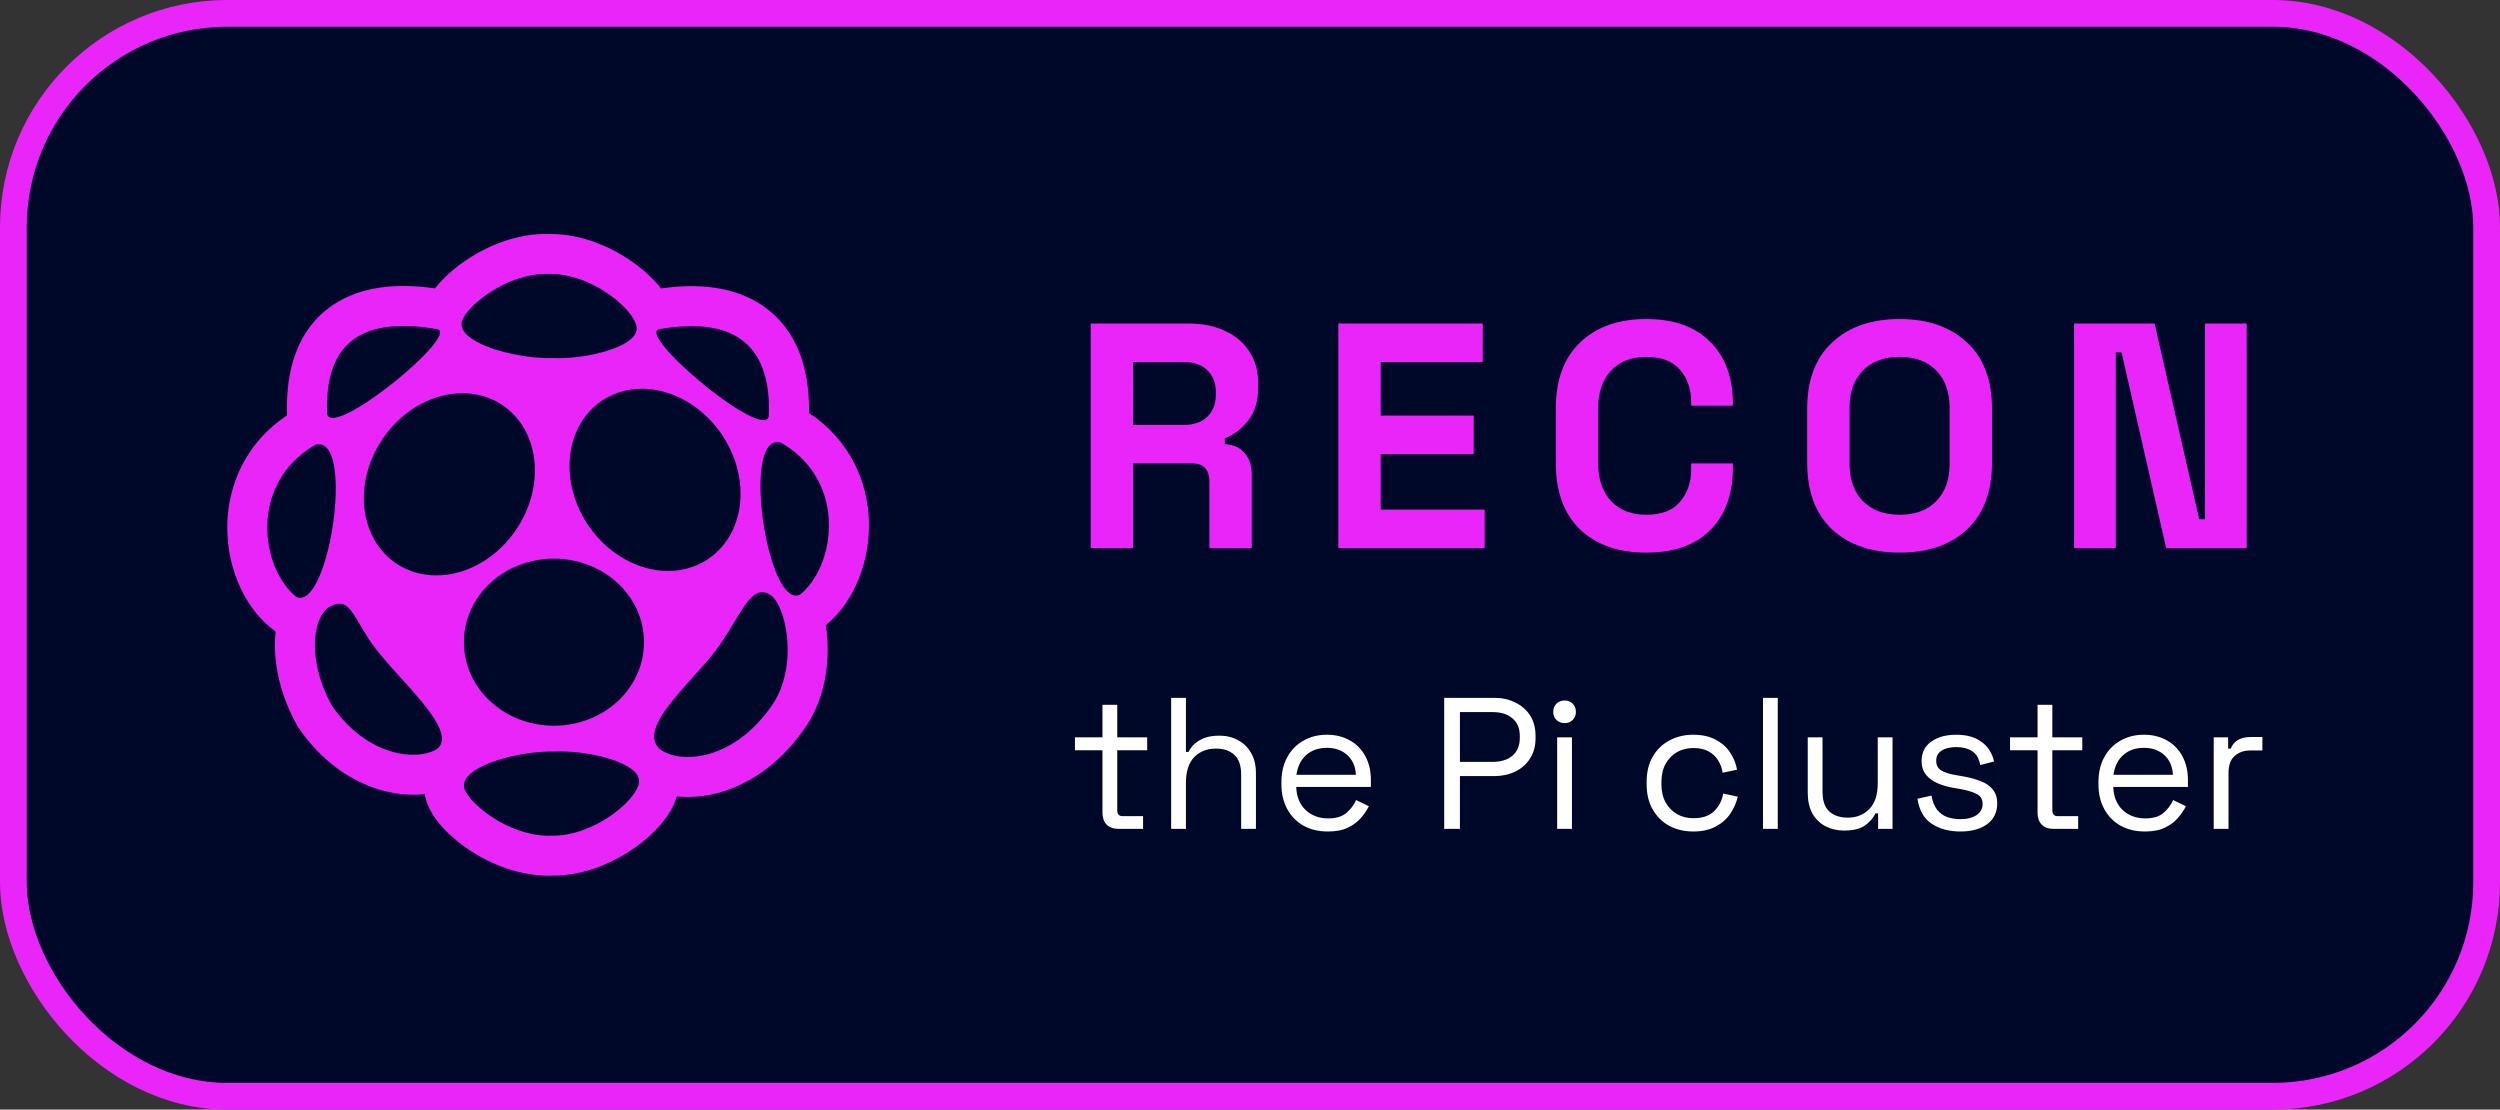 <svg width="187" height="83" viewBox="0 0 187 83" fill="none" xmlns="http://www.w3.org/2000/svg">
<rect x="0" y="0" width="187" height="83" fill="#333333" stroke="none"/>
<rect x="1" y="1" width="185" height="81" rx="16" fill="#000829"/>
<path d="M48.167 48.035C48.171 48.854 48.001 49.666 47.664 50.424C47.328 51.182 46.833 51.872 46.208 52.453C45.582 53.033 44.838 53.494 44.019 53.809C43.2 54.123 42.322 54.285 41.435 54.285C40.548 54.285 39.669 54.123 38.85 53.809C38.031 53.494 37.288 53.033 36.662 52.453C36.037 51.872 35.541 51.182 35.205 50.424C34.869 49.666 34.698 48.854 34.703 48.035C34.698 47.216 34.869 46.404 35.205 45.645C35.541 44.887 36.037 44.198 36.662 43.617C37.288 43.036 38.031 42.575 38.85 42.261C39.669 41.947 40.548 41.785 41.435 41.785C42.322 41.785 43.2 41.947 44.019 42.261C44.838 42.575 45.582 43.036 46.208 43.617C46.833 44.198 47.328 44.887 47.664 45.645C48.001 46.404 48.171 47.216 48.167 48.035Z" fill="#000829"/>
<path d="M37.54 30.273C38.203 30.709 38.758 31.294 39.174 31.995C39.589 32.696 39.856 33.5 39.961 34.361C40.065 35.221 40.004 36.121 39.781 37.01C39.559 37.899 39.179 38.759 38.663 39.541C38.147 40.322 37.506 41.011 36.776 41.566C36.045 42.122 35.24 42.534 34.407 42.779C33.573 43.024 32.727 43.097 31.917 42.995C31.107 42.892 30.348 42.614 29.685 42.179C29.022 41.744 28.466 41.159 28.051 40.458C27.636 39.757 27.368 38.953 27.264 38.092C27.16 37.232 27.221 36.331 27.443 35.443C27.666 34.554 28.046 33.694 28.562 32.912C29.078 32.13 29.719 31.442 30.449 30.886C31.18 30.331 31.985 29.919 32.818 29.674C33.652 29.428 34.498 29.355 35.308 29.458C36.118 29.561 36.877 29.838 37.54 30.273Z" fill="#000829"/>
<path d="M45.068 29.942C44.405 30.377 43.85 30.962 43.434 31.663C43.019 32.365 42.752 33.169 42.647 34.029C42.543 34.89 42.604 35.79 42.827 36.679C43.049 37.568 43.429 38.427 43.945 39.209C44.461 39.991 45.102 40.679 45.833 41.235C46.563 41.791 47.368 42.203 48.202 42.448C49.035 42.693 49.881 42.766 50.691 42.663C51.502 42.56 52.26 42.283 52.923 41.848C53.587 41.413 54.142 40.828 54.557 40.126C54.972 39.425 55.24 38.621 55.344 37.761C55.449 36.9 55.388 36 55.165 35.111C54.942 34.222 54.562 33.362 54.046 32.581C53.531 31.799 52.889 31.11 52.159 30.555C51.429 29.999 50.624 29.587 49.79 29.342C48.956 29.097 48.11 29.024 47.3 29.127C46.49 29.23 45.731 29.507 45.068 29.942Z" fill="#000829"/>
<path d="M23.599 33.266C26.61 32.458 24.616 45.745 22.165 44.655C19.47 42.483 18.602 36.124 23.599 33.266Z" fill="#000829"/>
<path d="M58.401 33.1C55.389 32.292 57.385 45.58 59.835 44.49C62.53 42.318 63.398 35.959 58.401 33.1Z" fill="#000829"/>
<path d="M49.344 24.614C54.542 23.735 57.691 25.419 57.516 31.064C57.345 33.228 47.43 24.936 49.344 24.614Z" fill="#000829"/>
<path d="M32.672 24.614C27.474 23.735 24.288 25.254 24.462 30.898C24.633 33.062 34.586 24.936 32.672 24.614Z" fill="#000829"/>
<path d="M41.465 56.217C44.169 56.098 47.798 57.089 47.805 58.403C47.85 59.68 44.514 62.563 41.285 62.507C37.941 62.652 34.663 59.764 34.706 58.763C34.656 57.295 38.777 56.149 41.465 56.217Z" fill="#000829"/>
<path d="M28.562 49.094C30.487 51.418 34.279 54.833 32.672 56.036C31.151 56.955 27.46 56.577 24.836 52.801C23.066 49.633 23.294 46.409 24.537 45.462C26.395 44.328 26.352 46.526 28.562 49.094Z" fill="#000829"/>
<path d="M52.923 49.411C50.84 51.855 47.825 54.593 49.344 56.029C50.797 57.144 54.698 56.988 57.58 52.984C59.672 50.294 58.971 45.802 57.776 44.61C56 43.234 55.307 46.715 52.923 49.411Z" fill="#000829"/>
<path d="M41.285 26.783C43.99 26.901 47.618 25.91 47.626 24.596C47.67 23.32 44.334 20.436 41.106 20.492C37.762 20.348 34.483 23.235 34.526 24.237C34.476 25.704 38.598 26.85 41.285 26.783Z" fill="#000829"/>
<path fill-rule="evenodd" clip-rule="evenodd" d="M24.457 30.291C24.454 30.488 24.456 30.69 24.462 30.899C24.504 31.423 25.12 31.343 26.003 30.916C26.048 30.894 26.095 30.871 26.142 30.847C26.201 30.817 26.262 30.785 26.323 30.752C26.379 30.722 26.436 30.691 26.493 30.659C26.763 30.508 27.049 30.333 27.345 30.141C27.382 30.117 27.419 30.093 27.456 30.069C27.952 29.742 28.472 29.367 28.987 28.971C29.646 28.465 30.295 27.922 30.87 27.398C30.963 27.313 31.055 27.228 31.143 27.144C31.175 27.114 31.207 27.085 31.238 27.055C31.547 26.761 31.827 26.476 32.065 26.212C32.225 26.035 32.366 25.868 32.485 25.712C32.947 25.108 33.08 24.683 32.672 24.614C32.282 24.548 31.903 24.495 31.536 24.457C30.986 24.4 30.463 24.375 29.969 24.384C29.869 24.386 29.77 24.389 29.673 24.394C27.059 24.519 25.297 25.668 24.689 28.23C24.685 28.249 24.68 28.268 24.676 28.287C24.541 28.879 24.467 29.545 24.457 30.291ZM34.526 24.237C34.508 24.762 35.025 25.246 35.819 25.648C37.243 26.369 39.56 26.826 41.285 26.783C42.949 26.856 44.964 26.509 46.269 25.924C47.084 25.559 47.623 25.102 47.626 24.596C47.64 24.178 47.292 23.587 46.703 22.984C45.495 21.746 43.276 20.455 41.106 20.492C38.765 20.391 36.456 21.776 35.296 22.959C34.799 23.466 34.513 23.937 34.526 24.237ZM32.543 21.57C29.899 21.2 27.09 21.318 24.859 22.846C22.247 24.634 21.367 27.657 21.47 30.991L21.472 31.062L21.473 31.067C18.412 33.102 17.098 36.206 17.005 39.123C16.912 42.061 18.053 45.183 20.285 46.981L20.59 47.226L20.619 47.239C20.577 47.615 20.561 47.98 20.563 48.319C20.576 50.175 21.108 52.264 22.221 54.257L22.293 54.385L22.376 54.505C24.047 56.909 26.163 58.37 28.271 59.03C29.398 59.384 30.613 59.528 31.766 59.398C31.859 59.929 32.053 60.351 32.19 60.61C32.418 61.042 32.703 61.424 32.978 61.743C33.534 62.386 34.255 63.007 35.053 63.543C36.587 64.576 38.835 65.578 41.325 65.497C43.749 65.512 45.971 64.48 47.506 63.392C48.305 62.825 49.039 62.159 49.604 61.449C49.908 61.066 50.378 60.409 50.628 59.571C51.645 59.676 52.701 59.577 53.691 59.316C55.918 58.728 58.17 57.266 59.98 54.77C61.572 52.694 61.981 50.141 61.902 48.119C61.884 47.661 61.84 47.209 61.773 46.768C63.967 44.963 65.088 41.87 64.995 38.958C64.902 36.036 63.584 32.927 60.514 30.893C60.564 27.672 59.68 24.754 57.194 22.967C54.964 21.365 52.134 21.199 49.444 21.575C49.437 21.567 49.431 21.559 49.425 21.551C48.86 20.841 48.126 20.175 47.327 19.608C45.792 18.52 43.569 17.488 41.145 17.503C38.656 17.422 36.408 18.424 34.873 19.457C34.075 19.993 33.355 20.614 32.799 21.257C32.714 21.356 32.628 21.46 32.543 21.57ZM50.617 24.447C50.223 24.482 49.815 24.535 49.392 24.606C49.376 24.608 49.36 24.611 49.344 24.614C49.297 24.622 49.257 24.635 49.223 24.652C48.968 24.787 49.122 25.192 49.535 25.743C49.667 25.919 49.828 26.112 50.008 26.314C50.048 26.358 50.088 26.402 50.129 26.447C50.252 26.58 50.384 26.718 50.522 26.858C50.623 26.96 50.728 27.064 50.836 27.169C50.917 27.247 51.001 27.327 51.086 27.407C51.722 28.006 52.454 28.63 53.191 29.204C53.639 29.552 54.089 29.882 54.52 30.176C54.563 30.205 54.605 30.233 54.648 30.262C55.028 30.516 55.393 30.741 55.726 30.923C55.735 30.928 55.743 30.932 55.751 30.937C55.801 30.964 55.849 30.989 55.897 31.014C56.003 31.069 56.105 31.119 56.202 31.163C56.437 31.27 56.648 31.347 56.83 31.389C57.235 31.482 57.49 31.395 57.516 31.064C57.526 30.74 57.525 30.428 57.514 30.13C57.489 29.515 57.42 28.954 57.307 28.445C57.301 28.419 57.295 28.394 57.289 28.368C56.684 25.779 54.932 24.565 52.321 24.411C52.231 24.406 52.14 24.402 52.048 24.399C51.595 24.385 51.118 24.402 50.617 24.447ZM57.702 33.207C57.407 33.416 57.2 33.842 57.067 34.412C57.05 34.488 57.033 34.567 57.018 34.648C56.853 35.541 56.846 36.721 56.96 37.956C57.055 38.983 57.234 40.047 57.475 41.013C57.503 41.127 57.532 41.239 57.562 41.35C57.818 42.291 58.133 43.119 58.486 43.697C58.512 43.74 58.538 43.781 58.565 43.822C58.955 44.409 59.387 44.689 59.835 44.49C60.153 44.234 60.445 43.92 60.705 43.56C62.516 41.057 62.778 36.347 59.264 33.671C58.998 33.469 58.711 33.278 58.401 33.101C58.128 33.028 57.896 33.07 57.702 33.207ZM54.303 40.517C54.393 40.391 54.477 40.261 54.557 40.127C54.972 39.425 55.24 38.621 55.344 37.761C55.449 36.9 55.388 36 55.165 35.111C55.049 34.649 54.891 34.195 54.693 33.755C54.587 33.52 54.47 33.289 54.342 33.064C54.249 32.9 54.151 32.739 54.046 32.581C53.531 31.799 52.889 31.111 52.159 30.555C51.429 29.999 50.624 29.587 49.79 29.342C49.374 29.22 48.955 29.14 48.538 29.104C48.121 29.068 47.706 29.076 47.3 29.127C46.49 29.23 45.732 29.507 45.068 29.942C44.405 30.378 43.85 30.962 43.434 31.664C43.155 32.136 42.943 32.654 42.802 33.205C42.733 33.472 42.681 33.748 42.647 34.029L42.647 34.036C42.543 34.895 42.605 35.793 42.827 36.679C42.84 36.734 42.855 36.788 42.87 36.843C43.084 37.628 43.422 38.388 43.867 39.089C43.893 39.129 43.919 39.169 43.945 39.209C44.196 39.59 44.477 39.948 44.783 40.279C45.106 40.63 45.458 40.95 45.833 41.235C46.362 41.638 46.93 41.965 47.521 42.208C47.745 42.3 47.972 42.381 48.202 42.448C48.59 42.562 48.981 42.639 49.37 42.678C49.816 42.723 50.259 42.718 50.691 42.663C51.502 42.56 52.26 42.283 52.923 41.848C53.459 41.496 53.925 41.047 54.303 40.517ZM47.531 45.364C47.492 45.288 47.451 45.212 47.409 45.136C47.095 44.578 46.69 44.065 46.208 43.618C45.783 43.223 45.304 42.884 44.784 42.609C44.538 42.478 44.282 42.362 44.019 42.261C43.424 42.033 42.798 41.885 42.16 41.821C41.919 41.797 41.678 41.785 41.435 41.785C41.193 41.785 40.951 41.797 40.711 41.821C40.073 41.885 39.446 42.033 38.85 42.261C38.457 42.412 38.081 42.597 37.727 42.813C37.344 43.046 36.987 43.316 36.662 43.618C36.054 44.182 35.569 44.85 35.233 45.584C35.224 45.604 35.215 45.625 35.205 45.646C35.203 45.651 35.2 45.657 35.198 45.662C34.867 46.416 34.698 47.222 34.703 48.035C34.698 48.855 34.869 49.666 35.205 50.425C35.541 51.183 36.037 51.872 36.662 52.453C37.123 52.88 37.647 53.243 38.218 53.53C38.423 53.633 38.634 53.726 38.85 53.809C39.653 54.117 40.512 54.279 41.38 54.285C41.398 54.286 41.416 54.286 41.435 54.286C41.461 54.286 41.487 54.285 41.513 54.285C42.374 54.276 43.224 54.114 44.019 53.809C44.269 53.713 44.512 53.603 44.747 53.481C45.281 53.202 45.773 52.856 46.208 52.453C46.833 51.872 47.328 51.183 47.664 50.425C48.001 49.666 48.171 48.855 48.167 48.035C48.171 47.216 48.001 46.404 47.664 45.646C47.622 45.551 47.578 45.457 47.531 45.364ZM45.069 56.608C43.934 56.317 42.615 56.167 41.465 56.217C41.455 56.217 41.445 56.216 41.435 56.216C40.372 56.193 39.089 56.358 37.93 56.656C36.158 57.112 34.675 57.879 34.706 58.763C34.663 59.764 37.941 62.652 41.285 62.508C44.364 62.561 47.54 59.942 47.79 58.592C47.802 58.526 47.807 58.463 47.805 58.404C47.804 58.303 47.783 58.205 47.742 58.109C47.708 58.028 47.66 57.948 47.599 57.87C47.367 57.57 46.949 57.297 46.418 57.062C46.022 56.888 45.563 56.734 45.069 56.608ZM50.26 56.469C52.071 56.985 55.179 56.32 57.58 52.984C58.794 51.423 59.067 49.255 58.849 47.477C58.692 46.192 58.277 45.11 57.776 44.61C57.003 44.011 56.435 44.333 55.844 45.109C55.553 45.491 55.256 45.983 54.926 46.53C54.386 47.425 53.759 48.466 52.923 49.411C52.578 49.816 52.208 50.229 51.836 50.642C50.4 52.242 48.953 53.855 48.932 55.059C48.926 55.424 49.05 55.751 49.344 56.029C49.587 56.215 49.897 56.366 50.26 56.469ZM33.264 43.007C33.645 42.967 34.027 42.891 34.407 42.78C34.775 42.671 35.137 42.531 35.49 42.359C35.936 42.143 36.368 41.877 36.776 41.567C37.258 41.2 37.702 40.775 38.096 40.303C38.298 40.061 38.488 39.806 38.663 39.541C38.757 39.399 38.846 39.254 38.931 39.106C39.312 38.445 39.599 37.737 39.781 37.011C39.791 36.973 39.8 36.936 39.809 36.898C40.009 36.046 40.061 35.185 39.961 34.361C39.933 34.133 39.894 33.91 39.844 33.691C39.812 33.549 39.774 33.409 39.732 33.271C39.595 32.819 39.408 32.391 39.174 31.995C38.758 31.294 38.203 30.709 37.54 30.274C36.877 29.838 36.118 29.561 35.308 29.459C34.498 29.356 33.652 29.429 32.818 29.674L32.809 29.676C31.979 29.922 31.177 30.333 30.449 30.887C29.721 31.441 29.08 32.128 28.565 32.907L28.562 32.912C28.306 33.3 28.084 33.706 27.898 34.126C27.708 34.553 27.556 34.994 27.443 35.443C27.221 36.332 27.16 37.232 27.264 38.092C27.347 38.777 27.533 39.425 27.814 40.015C27.887 40.166 27.966 40.314 28.051 40.458C28.466 41.159 29.022 41.744 29.685 42.18C30.348 42.615 31.107 42.892 31.917 42.995C32.358 43.051 32.809 43.055 33.264 43.007ZM24.716 40.326C24.846 39.684 24.947 39.019 25.016 38.364C25.154 37.049 25.158 35.778 24.985 34.829C24.946 34.62 24.9 34.427 24.844 34.253C24.814 34.161 24.782 34.074 24.748 33.992C24.503 33.418 24.128 33.124 23.599 33.266C23.37 33.397 23.154 33.535 22.95 33.68C18.97 36.496 19.495 41.81 21.674 44.191C21.829 44.361 21.994 44.517 22.165 44.655C22.608 44.852 23.036 44.579 23.422 44.005C23.461 43.948 23.498 43.889 23.535 43.826C23.77 43.433 23.988 42.93 24.183 42.356C24.39 41.743 24.571 41.05 24.716 40.326ZM26.053 45.445C26.334 45.711 26.589 46.146 26.907 46.687C27.303 47.364 27.798 48.207 28.562 49.095C28.957 49.572 29.431 50.095 29.921 50.635C31.816 52.727 33.949 55.08 32.672 56.036C31.151 56.955 27.46 56.577 24.836 52.801C23.769 50.891 23.428 48.961 23.598 47.522C23.71 46.574 24.043 45.838 24.537 45.462C25.239 45.033 25.67 45.081 26.053 45.445Z" fill="#EA25F9"/>
<path d="M81.584 41V24.2H88.88C89.936 24.2 90.856 24.384 91.64 24.752C92.424 25.12 93.032 25.64 93.464 26.312C93.896 26.984 94.112 27.776 94.112 28.688V28.976C94.112 29.984 93.872 30.8 93.392 31.424C92.912 32.048 92.32 32.504 91.616 32.792V33.224C92.256 33.256 92.752 33.48 93.104 33.896C93.456 34.296 93.632 34.832 93.632 35.504V41H90.464V35.96C90.464 35.576 90.36 35.264 90.152 35.024C89.96 34.784 89.632 34.664 89.168 34.664H84.752V41H81.584ZM84.752 31.784H88.544C89.296 31.784 89.88 31.584 90.296 31.184C90.728 30.768 90.944 30.224 90.944 29.552V29.312C90.944 28.64 90.736 28.104 90.32 27.704C89.904 27.288 89.312 27.08 88.544 27.08H84.752V31.784ZM100.108 41V24.2H110.908V27.08H103.276V31.088H110.236V33.968H103.276V38.12H111.052V41H100.108ZM123.141 41.336C121.061 41.336 119.413 40.76 118.197 39.608C116.981 38.44 116.373 36.776 116.373 34.616V30.584C116.373 28.424 116.981 26.768 118.197 25.616C119.413 24.448 121.061 23.864 123.141 23.864C125.205 23.864 126.797 24.432 127.917 25.568C129.053 26.688 129.621 28.232 129.621 30.2V30.344H126.501V30.104C126.501 29.112 126.221 28.296 125.661 27.656C125.117 27.016 124.277 26.696 123.141 26.696C122.021 26.696 121.141 27.04 120.501 27.728C119.861 28.416 119.541 29.352 119.541 30.536V34.664C119.541 35.832 119.861 36.768 120.501 37.472C121.141 38.16 122.021 38.504 123.141 38.504C124.277 38.504 125.117 38.184 125.661 37.544C126.221 36.888 126.501 36.072 126.501 35.096V34.664H129.621V35C129.621 36.968 129.053 38.52 127.917 39.656C126.797 40.776 125.205 41.336 123.141 41.336ZM142.09 41.336C139.978 41.336 138.298 40.76 137.05 39.608C135.802 38.44 135.178 36.776 135.178 34.616V30.584C135.178 28.424 135.802 26.768 137.05 25.616C138.298 24.448 139.978 23.864 142.09 23.864C144.202 23.864 145.882 24.448 147.13 25.616C148.378 26.768 149.002 28.424 149.002 30.584V34.616C149.002 36.776 148.378 38.44 147.13 39.608C145.882 40.76 144.202 41.336 142.09 41.336ZM142.09 38.504C143.274 38.504 144.194 38.16 144.85 37.472C145.506 36.784 145.834 35.864 145.834 34.712V30.488C145.834 29.336 145.506 28.416 144.85 27.728C144.194 27.04 143.274 26.696 142.09 26.696C140.922 26.696 140.002 27.04 139.33 27.728C138.674 28.416 138.346 29.336 138.346 30.488V34.712C138.346 35.864 138.674 36.784 139.33 37.472C140.002 38.16 140.922 38.504 142.09 38.504ZM155.141 41V24.2H161.165L164.501 38.84H164.933V24.2H168.053V41H162.029L158.693 26.36H158.261V41H155.141Z" fill="#EA25F9"/>
<path d="M83.682 62C83.29 62 82.987 61.893 82.772 61.678C82.567 61.463 82.464 61.169 82.464 60.796V56.12H80.406V55.154H82.464V52.718H83.57V55.154H85.81V56.12H83.57V60.628C83.57 60.908 83.705 61.048 83.976 61.048H85.502V62H83.682ZM87.602 62V52.2H88.707V56.246H88.903C88.997 56.041 89.137 55.849 89.323 55.672C89.519 55.485 89.767 55.331 90.066 55.21C90.374 55.089 90.761 55.028 91.228 55.028C91.741 55.028 92.198 55.14 92.6 55.364C93.01 55.579 93.337 55.896 93.579 56.316C93.822 56.727 93.944 57.24 93.944 57.856V62H92.838V57.94C92.838 57.259 92.665 56.764 92.32 56.456C91.984 56.148 91.526 55.994 90.948 55.994C90.285 55.994 89.743 56.209 89.323 56.638C88.913 57.067 88.707 57.707 88.707 58.556V62H87.602ZM99.323 62.196C98.633 62.196 98.026 62.051 97.503 61.762C96.981 61.463 96.575 61.048 96.285 60.516C95.996 59.984 95.851 59.368 95.851 58.668V58.5C95.851 57.791 95.996 57.17 96.285 56.638C96.575 56.106 96.976 55.695 97.489 55.406C98.003 55.107 98.591 54.958 99.253 54.958C99.897 54.958 100.467 55.098 100.961 55.378C101.456 55.649 101.843 56.041 102.123 56.554C102.403 57.067 102.543 57.669 102.543 58.36V58.864H96.957C96.985 59.601 97.223 60.18 97.671 60.6C98.119 61.011 98.679 61.216 99.351 61.216C99.939 61.216 100.392 61.081 100.709 60.81C101.027 60.539 101.269 60.217 101.437 59.844L102.389 60.306C102.249 60.595 102.053 60.885 101.801 61.174C101.559 61.463 101.237 61.706 100.835 61.902C100.443 62.098 99.939 62.196 99.323 62.196ZM96.971 57.954H101.423C101.386 57.319 101.167 56.825 100.765 56.47C100.373 56.115 99.869 55.938 99.253 55.938C98.628 55.938 98.115 56.115 97.713 56.47C97.312 56.825 97.065 57.319 96.971 57.954ZM108.026 62V52.2H111.778C112.366 52.2 112.889 52.317 113.346 52.55C113.813 52.774 114.182 53.096 114.452 53.516C114.723 53.936 114.858 54.445 114.858 55.042V55.224C114.858 55.812 114.718 56.321 114.438 56.75C114.168 57.17 113.799 57.492 113.332 57.716C112.866 57.94 112.348 58.052 111.778 58.052H109.202V62H108.026ZM109.202 56.988H111.652C112.278 56.988 112.772 56.834 113.136 56.526C113.5 56.209 113.682 55.765 113.682 55.196V55.056C113.682 54.487 113.5 54.048 113.136 53.74C112.782 53.423 112.287 53.264 111.652 53.264H109.202V56.988ZM116.476 62V55.154H117.582V62H116.476ZM117.036 54.09C116.794 54.09 116.588 54.011 116.42 53.852C116.262 53.693 116.182 53.493 116.182 53.25C116.182 52.998 116.262 52.793 116.42 52.634C116.588 52.475 116.794 52.396 117.036 52.396C117.279 52.396 117.48 52.475 117.638 52.634C117.797 52.793 117.876 52.998 117.876 53.25C117.876 53.493 117.797 53.693 117.638 53.852C117.48 54.011 117.279 54.09 117.036 54.09ZM126.654 62.196C125.991 62.196 125.394 62.056 124.862 61.776C124.339 61.487 123.924 61.076 123.616 60.544C123.317 60.012 123.168 59.382 123.168 58.654V58.5C123.168 57.763 123.317 57.133 123.616 56.61C123.924 56.078 124.339 55.672 124.862 55.392C125.394 55.103 125.991 54.958 126.654 54.958C127.307 54.958 127.862 55.079 128.32 55.322C128.786 55.565 129.15 55.887 129.412 56.288C129.682 56.689 129.855 57.119 129.93 57.576L128.852 57.8C128.805 57.464 128.693 57.156 128.516 56.876C128.348 56.596 128.11 56.372 127.802 56.204C127.494 56.036 127.116 55.952 126.668 55.952C126.21 55.952 125.8 56.055 125.436 56.26C125.081 56.465 124.796 56.759 124.582 57.142C124.376 57.525 124.274 57.982 124.274 58.514V58.64C124.274 59.172 124.376 59.629 124.582 60.012C124.796 60.395 125.081 60.689 125.436 60.894C125.8 61.099 126.21 61.202 126.668 61.202C127.349 61.202 127.867 61.025 128.222 60.67C128.586 60.315 128.81 59.877 128.894 59.354L129.986 59.592C129.883 60.04 129.696 60.465 129.426 60.866C129.155 61.267 128.786 61.589 128.32 61.832C127.862 62.075 127.307 62.196 126.654 62.196ZM131.871 62V52.2H132.977V62H131.871ZM137.921 62.126C137.426 62.126 136.969 62.019 136.549 61.804C136.138 61.589 135.811 61.272 135.569 60.852C135.335 60.423 135.219 59.905 135.219 59.298V55.154H136.325V59.214C136.325 59.895 136.493 60.39 136.829 60.698C137.174 61.006 137.636 61.16 138.215 61.16C138.868 61.16 139.405 60.945 139.825 60.516C140.245 60.087 140.455 59.447 140.455 58.598V55.154H141.561V62H140.483V60.838H140.287C140.137 61.165 139.881 61.463 139.517 61.734C139.153 61.995 138.621 62.126 137.921 62.126ZM146.633 62.196C145.784 62.196 145.065 62 144.477 61.608C143.898 61.216 143.548 60.595 143.427 59.746L144.477 59.508C144.552 59.956 144.692 60.311 144.897 60.572C145.102 60.824 145.354 61.006 145.653 61.118C145.961 61.221 146.288 61.272 146.633 61.272C147.146 61.272 147.552 61.169 147.851 60.964C148.15 60.759 148.299 60.483 148.299 60.138C148.299 59.783 148.154 59.536 147.865 59.396C147.585 59.247 147.198 59.125 146.703 59.032L146.129 58.934C145.69 58.859 145.289 58.743 144.925 58.584C144.561 58.425 144.272 58.211 144.057 57.94C143.842 57.669 143.735 57.329 143.735 56.918C143.735 56.302 143.973 55.821 144.449 55.476C144.925 55.131 145.555 54.958 146.339 54.958C147.114 54.958 147.739 55.135 148.215 55.49C148.7 55.835 149.013 56.325 149.153 56.96L148.117 57.226C148.033 56.731 147.832 56.386 147.515 56.19C147.198 55.985 146.806 55.882 146.339 55.882C145.872 55.882 145.504 55.971 145.233 56.148C144.962 56.316 144.827 56.568 144.827 56.904C144.827 57.231 144.953 57.473 145.205 57.632C145.466 57.781 145.812 57.893 146.241 57.968L146.815 58.066C147.3 58.15 147.734 58.267 148.117 58.416C148.509 58.556 148.817 58.761 149.041 59.032C149.274 59.303 149.391 59.657 149.391 60.096C149.391 60.768 149.139 61.286 148.635 61.65C148.14 62.014 147.473 62.196 146.633 62.196ZM153.627 62C153.235 62 152.932 61.893 152.717 61.678C152.512 61.463 152.409 61.169 152.409 60.796V56.12H150.351V55.154H152.409V52.718H153.515V55.154H155.755V56.12H153.515V60.628C153.515 60.908 153.651 61.048 153.921 61.048H155.447V62H153.627ZM160.437 62.196C159.746 62.196 159.139 62.051 158.617 61.762C158.094 61.463 157.688 61.048 157.399 60.516C157.109 59.984 156.965 59.368 156.965 58.668V58.5C156.965 57.791 157.109 57.17 157.399 56.638C157.688 56.106 158.089 55.695 158.603 55.406C159.116 55.107 159.704 54.958 160.367 54.958C161.011 54.958 161.58 55.098 162.075 55.378C162.569 55.649 162.957 56.041 163.237 56.554C163.517 57.067 163.657 57.669 163.657 58.36V58.864H158.071C158.099 59.601 158.337 60.18 158.785 60.6C159.233 61.011 159.793 61.216 160.465 61.216C161.053 61.216 161.505 61.081 161.823 60.81C162.14 60.539 162.383 60.217 162.551 59.844L163.503 60.306C163.363 60.595 163.167 60.885 162.915 61.174C162.672 61.463 162.35 61.706 161.949 61.902C161.557 62.098 161.053 62.196 160.437 62.196ZM158.085 57.954H162.537C162.499 57.319 162.28 56.825 161.879 56.47C161.487 56.115 160.983 55.938 160.367 55.938C159.741 55.938 159.228 56.115 158.827 56.47C158.425 56.825 158.178 57.319 158.085 57.954ZM165.586 62V55.154H166.664V55.994H166.86C166.981 55.695 167.168 55.476 167.42 55.336C167.672 55.196 168.003 55.126 168.414 55.126H169.226V56.134H168.344C167.849 56.134 167.448 56.274 167.14 56.554C166.841 56.825 166.692 57.249 166.692 57.828V62H165.586Z" fill="white"/>
<rect x="1" y="1" width="185" height="81" rx="16" stroke="#EA25F9" stroke-width="2"/>
</svg>
